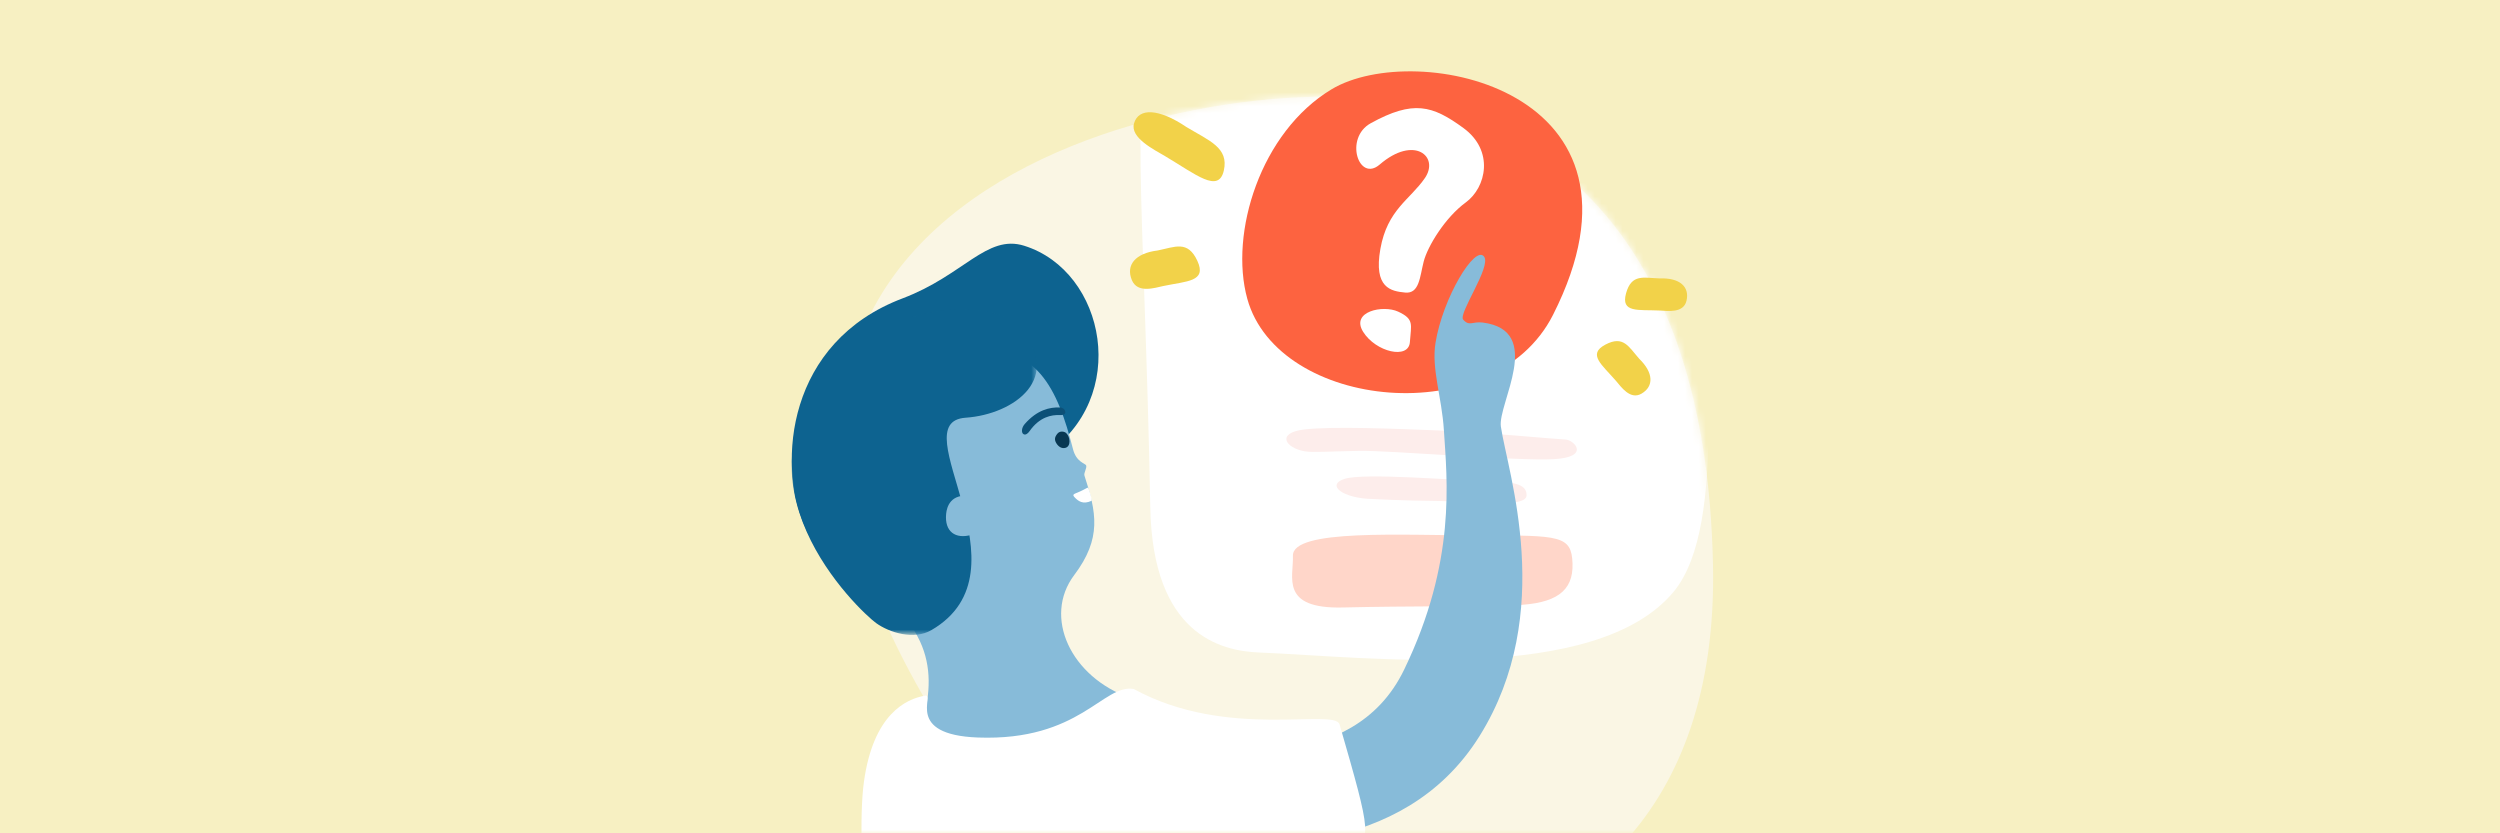 <svg xmlns="http://www.w3.org/2000/svg" xmlns:xlink="http://www.w3.org/1999/xlink" width="360" height="120" viewBox="0 0 360 120">
    <rect x="0" y="0" width="360" height="120" fill="#808080" stroke="none"/>
    <defs>
        <path id="a" d="M0 0h360v120H0z"/>
        <path id="c" d="M18.894 97.57c23.727 34.04 106.545 41.69 106.656-27.992v-.288c0-.569-.007-1.14-.019-1.718-1.004-48.557-25.183-62.921-43.34-66.431C78.775.48 74.695.129 70.195.129 33.063.132-32.286 24.146 18.894 97.57"/>
        <path id="e" d="M18.894 97.57c23.727 34.04 106.545 41.69 106.656-27.992v-.288c0-.569-.007-1.14-.019-1.718-1.004-48.557-25.183-62.921-43.34-66.431C78.775.48 74.695.129 70.195.129 33.063.132-32.286 24.146 18.894 97.57"/>
        <path id="g" d="M18.894 97.57c23.727 34.04 106.545 41.69 106.656-27.992v-.288c0-.569-.007-1.14-.019-1.718-1.004-48.557-25.183-62.921-43.34-66.431C78.775.48 74.695.129 70.195.129 33.063.132-32.286 24.146 18.894 97.57"/>
        <path id="i" d="M18.894 97.57c23.727 34.04 106.545 41.69 106.656-27.992v-.288c0-.569-.007-1.14-.019-1.718-1.004-48.557-25.183-62.921-43.34-66.431C78.775.48 74.695.129 70.195.129 33.063.132-32.286 24.146 18.894 97.57"/>
        <path id="k" d="M0 .401h35.306v46.885H0z"/>
    </defs>
    <g fill="none" fill-rule="evenodd">
        <mask id="b" fill="#fff">
            <use xlink:href="#a"/>
        </mask>
        <use fill="#F7F0C2" xlink:href="#a"/>
        <g mask="url(#b)">
            <path fill="#FAF6E4" d="M203.331 14.92c18.158 3.51 42.337 17.874 43.34 66.432 1.486 71.83-82.684 64.361-106.636 29.998C82.653 29.027 171.747 8.816 203.33 14.92"/>
            <g transform="translate(121.14 13.78)">
                <mask id="d" fill="#fff">
                    <use xlink:href="#c"/>
                </mask>
                <path fill="#FFF" d="M124.023 20.382c-.24 13.246 3.916 41.341-4.163 51.054-11.205 13.47-44.024 9.365-59.686 8.746-5.569-.22-15.329-2.632-15.671-20.868-1.673-89.157-10.006-73.36 45.94-72.894 5.227.043 24.677-.323 30.744 1.164.872.214 1.727.478 2.576.765.633 11.421.425 22.91.26 32.033" mask="url(#d)"/>
            </g>
            <g transform="translate(121.14 13.78)">
                <mask id="f" fill="#fff">
                    <use xlink:href="#e"/>
                </mask>
                <path fill="#FFD6C9" d="M65.04 66.268c.106 3.066-1.898 7.648 7.185 7.43 9.494-.229 18.979-.11 24.808-.328 5.83-.219 8.405-1.967 8.27-6.01-.137-4.042-1.763-4.042-13.15-4.042-11.388 0-27.249-.983-27.113 2.95" mask="url(#f)"/>
            </g>
            <g transform="translate(121.14 13.78)">
                <mask id="h" fill="#fff">
                    <use xlink:href="#g"/>
                </mask>
                <path fill="#FDEDEB" d="M76.527 58.078c-4.298-.076-6.793-2.017-4.045-2.905 2.748-.889 15.923.22 19.968.31 4.045.088 6.27.29 6.237 2.057-.034 1.9-7.277.868-12.832.82-4.996-.044-9.328-.282-9.328-.282" mask="url(#h)"/>
            </g>
            <g transform="translate(121.14 13.78)">
                <mask id="j" fill="#fff">
                    <use xlink:href="#i"/>
                </mask>
                <path fill="#FDEDEB" d="M66.76 51.211c-2.816-.471-4.16-2.652-.127-3.142 4.113-.501 13.428-.094 19.505.14 6.062.233 16.865 1.26 18.132 1.303 1.266.042 3.672 2.527-1.636 2.827-5.307.3-23.606-1.27-28.024-1.195-4.418.075-6.664.266-7.85.067" mask="url(#j)"/>
            </g>
            <g>
                <path fill="#F2D249" d="M166.69 36.071c-3.225.4-4.6 2.112-3.7 4.268.813 1.95 3.296 1.109 4.521.849 3.382-.718 6.304-.605 4.912-3.62-1.393-3.015-3.227-1.996-5.733-1.497M170.848 18.293c-3.993-2.693-6.899-2.8-7.551-.518-.59 2.063 2.9 3.776 4.501 4.726 4.421 2.622 7.67 5.382 8.43 2.067.76-3.314-2.129-4.31-5.38-6.275M238.982 40.092c2.895-.114 4.353 1.196 3.872 3.222-.436 1.833-2.742 1.452-3.858 1.4-3.08-.144-5.635.376-4.844-2.478.79-2.854 2.552-2.222 4.83-2.144M236.045 51.659c2.076 2.023 2.13 3.982.33 5.028-1.629.946-2.94-.99-3.67-1.836-2.016-2.335-4.153-3.83-1.54-5.221 2.615-1.391 3.368.322 4.88 2.029"/>
                <path fill="#FD6340" d="M191.751 12.855c-10.246 6.156-14.748 20.737-12.141 30.17 4.426 16.018 35.477 19.213 44.026 2.314 16.442-32.5-19.783-39.756-31.885-32.484"/>
                <path fill="#FFF" d="M197.392 17.741c6.129-3.37 8.87-2.574 13.338.69 4.467 3.264 3.302 8.556.337 10.721-2.965 2.166-5.497 6.317-6.057 8.518-.56 2.2-.618 4.654-2.66 4.459-2.04-.195-4.58-.641-3.574-6.298 1.006-5.657 4.289-7.093 6.41-10.194 2.122-3.101-1.557-6.214-6.51-1.944-3.031 2.614-5.137-3.832-1.284-5.952M201.336 44.876c-2.17-1.009-6.868-.028-5.05 2.898 1.82 2.926 6.564 4.032 6.737 1.49.173-2.542.665-3.296-1.687-4.388"/>
                <path fill="#0D6390" d="M147.493 35.39c-5.41-1.695-8.703 4.243-17.498 7.565-16.71 6.313-18.028 23.69-14.19 32.625 8.25 19.204 25.53-4.078 34.6-10.048 12.457-8.2 8.832-26.461-2.912-30.141"/>
                <path fill="#87BBD9" d="M154.685 82.812c4.005-5.314 3.202-9.03 1.472-14.338-.116-.354.376-1.073.253-1.441-.106-.32-1.418-.45-1.9-2.359-2.183-8.648-5.324-15.492-14.759-13.937-14.151 2.333-17.511 13.33-15.892 23.164 1.62 9.834 6.46 13.796 8.614 18.442 3.437 7.411-.928 15.342-4.139 23.094-4.084 9.862 20.492 5.69 27.023-.381 6.53-6.072 13.41-12.46 7.449-14.53-8.661-3.01-12.643-11.714-8.121-17.714"/>
                <g transform="translate(114 44.145)">
                    <mask id="l" fill="#fff">
                        <use xlink:href="#k"/>
                    </mask>
                    <path fill="#0D6390" d="M32.591 2.784c6.811 7.407-.509 12.736-7.54 13.222-9.4.65 9.768 22.051-4.94 30.592-2.485 1.444-6.024.378-7.965-1.03-2.38-1.726-22.555-20.698-5.1-37.924 9.324-9.201 22.486-8.187 25.545-4.86" mask="url(#l)"/>
                </g>
                <path fill="#87BBD9" d="M139.737 71.416c-2.834-.369-3.397 1.548-3.495 2.588-.24 2.55 1.329 3.671 3.638 3.014 1.445-.41 1.268-5.418-.143-5.602M207.92 61.951c-.304-4.837-1.818-8.815-1.206-12.597 1.042-6.436 5.696-14.175 6.997-12.396 1.064 1.456-3.754 8.212-3.014 9.065.886 1.02 1.34.236 2.814.423 8.954 1.132 2.136 11.713 2.614 14.985.96 6.575 8.018 26.81-3.08 44.575-11.098 17.765-33.211 15.929-44.196 15.848-3.165-.022-10.392-6.276-2.234-10.48 8.321-4.29 28.037.649 35.583-14.949 7.546-15.598 6.174-27.297 5.723-34.474"/>
                <path fill="#FFF" d="M124.404 112.588c1.34-9.722 6.038-11.94 8.807-12.415 1.526-.263-3.047 5.635 7.606 6.03 14.696.544 18.024-7.747 22.438-6.99 13.445 7.384 28.95 2.698 29.645 5.107 4.622 16.007 4.795 16.86 1.114 17.801-5.418 1.386-6.713 9.977-6.381 14.948.105 1.59-3.036 1.415-29.195 1.696-29.566.318-32.833-1.053-33.062-2.544-1.43-9.304-1.608-19.021-.972-23.633"/>
                <path fill="#083752" d="M152.146 63.879c-.338-.522-.3-.924.12-1.431.366-.445.997-.326 1.257-.094.59.526.735 1.896-.084 2.131-.556.16-1.011-.17-1.293-.606"/>
                <path fill="#0C5077" d="M147.567 61.052c1.78-2.026 3.59-2.44 5.093-2.378.393.016.727.311.746.665.02.355-.388.456-.78.435-1.187-.06-2.928.242-4.389 2.339-.202.29-.566.615-.885.384-.283-.203-.271-.891.215-1.445"/>
                <path fill="#FFF" d="M157.188 72.113c.08-.038-.036-.584-.35-1.52-.208-.622-.036-.39-1.346.192-.865.386-1.198.38-.688.89.437.438 1.113 1.034 2.384.438"/>
            </g>
        </g>
    </g>
</svg>
